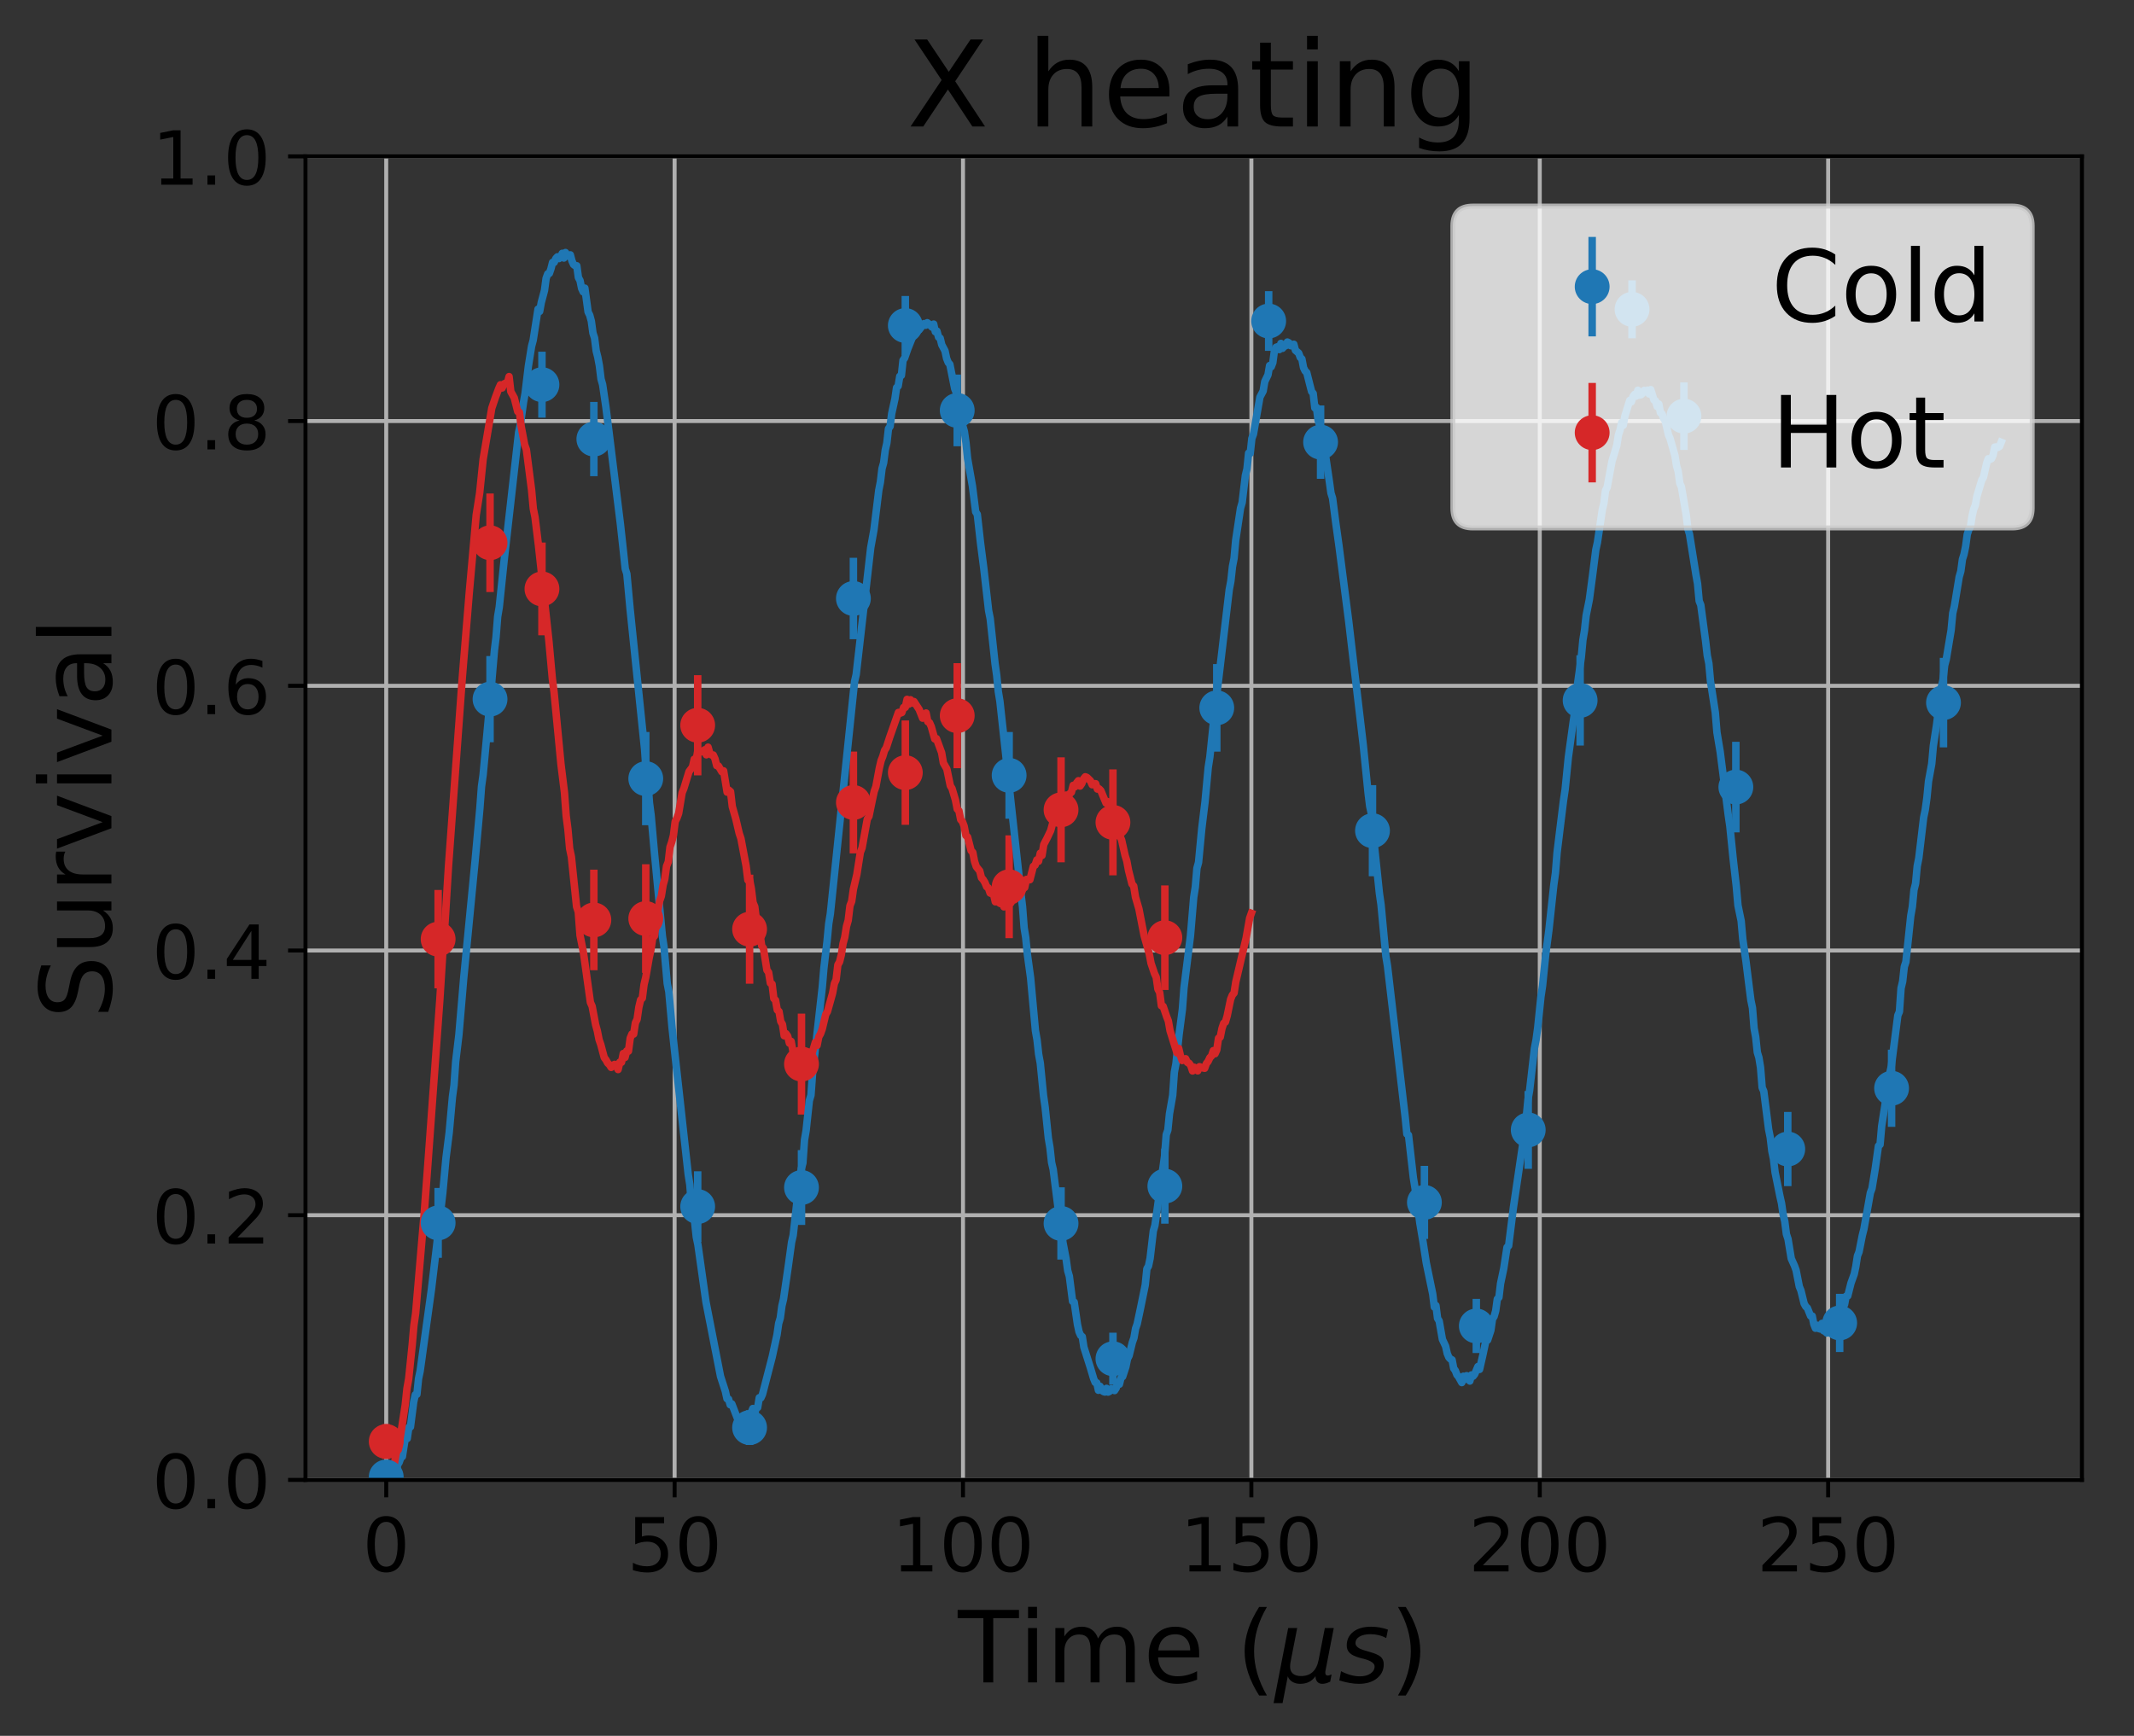 <?xml version="1.0" encoding="utf-8" standalone="no"?>
<!DOCTYPE svg PUBLIC "-//W3C//DTD SVG 1.1//EN"
  "http://www.w3.org/Graphics/SVG/1.1/DTD/svg11.dtd">
<!-- Created with matplotlib (http://matplotlib.org/) -->
<svg height="349pt" version="1.1" viewBox="0 0 429 349" width="429pt" xmlns="http://www.w3.org/2000/svg" xmlns:xlink="http://www.w3.org/1999/xlink">
 <rect x="0" y="0" width="429" height="349" fill="#333333" stroke="none"/>
 <defs>
  <style type="text/css">
*{stroke-linecap:butt;stroke-linejoin:round;}
  </style>
 </defs>
 <g id="figure_1">
  <g id="patch_1">
   <path d="M 0 349.665 
L 429.231 349.665 
L 429.231 0 
L 0 0 
z
" style="fill:none;"/>
  </g>
  <g id="axes_1">
   <g id="patch_2">
    <path d="M 61.411 297.548 
L 418.531 297.548 
L 418.531 31.436 
L 61.411 31.436 
z
" style="fill:none;"/>
   </g>
   <g id="matplotlib.axis_1">
    <g id="xtick_1">
     <g id="line2d_1">
      <path clip-path="url(#pcd39df9889)" d="M 77.644 297.548 
L 77.644 31.436 
" style="fill:none;stroke:#b0b0b0;stroke-linecap:square;stroke-width:0.8;"/>
     </g>
     <g id="line2d_2">
      <defs>
       <path d="M 0 0 
L 0 3.5 
" id="m005f0a59be" style="stroke:#000000;stroke-width:0.8;"/>
      </defs>
      <g>
       <use style="stroke:#000000;stroke-width:0.8;" x="77.644" xlink:href="#m005f0a59be" y="297.548"/>
      </g>
     </g>
     <g id="text_1">
      <!-- 0 -->
      <defs>
       <path d="M 31.781 66.406 
Q 24.172 66.406 20.328 58.906 
Q 16.5 51.422 16.5 36.375 
Q 16.5 21.391 20.328 13.891 
Q 24.172 6.391 31.781 6.391 
Q 39.453 6.391 43.281 13.891 
Q 47.125 21.391 47.125 36.375 
Q 47.125 51.422 43.281 58.906 
Q 39.453 66.406 31.781 66.406 
z
M 31.781 74.219 
Q 44.047 74.219 50.516 64.516 
Q 56.984 54.828 56.984 36.375 
Q 56.984 17.969 50.516 8.266 
Q 44.047 -1.422 31.781 -1.422 
Q 19.531 -1.422 13.062 8.266 
Q 6.594 17.969 6.594 36.375 
Q 6.594 54.828 13.062 64.516 
Q 19.531 74.219 31.781 74.219 
z
" id="DejaVuSans-30"/>
      </defs>
      <g transform="translate(72.872 315.946)scale(0.15 -0.15)">
       <use xlink:href="#DejaVuSans-30"/>
      </g>
     </g>
    </g>
    <g id="xtick_2">
     <g id="line2d_3">
      <path clip-path="url(#pcd39df9889)" d="M 135.618 297.548 
L 135.618 31.436 
" style="fill:none;stroke:#b0b0b0;stroke-linecap:square;stroke-width:0.8;"/>
     </g>
     <g id="line2d_4">
      <g>
       <use style="stroke:#000000;stroke-width:0.8;" x="135.618" xlink:href="#m005f0a59be" y="297.548"/>
      </g>
     </g>
     <g id="text_2">
      <!-- 50 -->
      <defs>
       <path d="M 10.797 72.906 
L 49.516 72.906 
L 49.516 64.594 
L 19.828 64.594 
L 19.828 46.734 
Q 21.969 47.469 24.109 47.828 
Q 26.266 48.188 28.422 48.188 
Q 40.625 48.188 47.75 41.5 
Q 54.891 34.812 54.891 23.391 
Q 54.891 11.625 47.562 5.094 
Q 40.234 -1.422 26.906 -1.422 
Q 22.312 -1.422 17.547 -0.641 
Q 12.797 0.141 7.719 1.703 
L 7.719 11.625 
Q 12.109 9.234 16.797 8.062 
Q 21.484 6.891 26.703 6.891 
Q 35.156 6.891 40.078 11.328 
Q 45.016 15.766 45.016 23.391 
Q 45.016 31 40.078 35.438 
Q 35.156 39.891 26.703 39.891 
Q 22.75 39.891 18.812 39.016 
Q 14.891 38.141 10.797 36.281 
z
" id="DejaVuSans-35"/>
      </defs>
      <g transform="translate(126.074 315.946)scale(0.15 -0.15)">
       <use xlink:href="#DejaVuSans-35"/>
       <use x="63.623" xlink:href="#DejaVuSans-30"/>
      </g>
     </g>
    </g>
    <g id="xtick_3">
     <g id="line2d_5">
      <path clip-path="url(#pcd39df9889)" d="M 193.592 297.548 
L 193.592 31.436 
" style="fill:none;stroke:#b0b0b0;stroke-linecap:square;stroke-width:0.8;"/>
     </g>
     <g id="line2d_6">
      <g>
       <use style="stroke:#000000;stroke-width:0.8;" x="193.592" xlink:href="#m005f0a59be" y="297.548"/>
      </g>
     </g>
     <g id="text_3">
      <!-- 100 -->
      <defs>
       <path d="M 12.406 8.297 
L 28.516 8.297 
L 28.516 63.922 
L 10.984 60.406 
L 10.984 69.391 
L 28.422 72.906 
L 38.281 72.906 
L 38.281 8.297 
L 54.391 8.297 
L 54.391 0 
L 12.406 0 
z
" id="DejaVuSans-31"/>
      </defs>
      <g transform="translate(179.276 315.946)scale(0.15 -0.15)">
       <use xlink:href="#DejaVuSans-31"/>
       <use x="63.623" xlink:href="#DejaVuSans-30"/>
       <use x="127.246" xlink:href="#DejaVuSans-30"/>
      </g>
     </g>
    </g>
    <g id="xtick_4">
     <g id="line2d_7">
      <path clip-path="url(#pcd39df9889)" d="M 251.566 297.548 
L 251.566 31.436 
" style="fill:none;stroke:#b0b0b0;stroke-linecap:square;stroke-width:0.8;"/>
     </g>
     <g id="line2d_8">
      <g>
       <use style="stroke:#000000;stroke-width:0.8;" x="251.566" xlink:href="#m005f0a59be" y="297.548"/>
      </g>
     </g>
     <g id="text_4">
      <!-- 150 -->
      <g transform="translate(237.25 315.946)scale(0.15 -0.15)">
       <use xlink:href="#DejaVuSans-31"/>
       <use x="63.623" xlink:href="#DejaVuSans-35"/>
       <use x="127.246" xlink:href="#DejaVuSans-30"/>
      </g>
     </g>
    </g>
    <g id="xtick_5">
     <g id="line2d_9">
      <path clip-path="url(#pcd39df9889)" d="M 309.54 297.548 
L 309.54 31.436 
" style="fill:none;stroke:#b0b0b0;stroke-linecap:square;stroke-width:0.8;"/>
     </g>
     <g id="line2d_10">
      <g>
       <use style="stroke:#000000;stroke-width:0.8;" x="309.54" xlink:href="#m005f0a59be" y="297.548"/>
      </g>
     </g>
     <g id="text_5">
      <!-- 200 -->
      <defs>
       <path d="M 19.188 8.297 
L 53.609 8.297 
L 53.609 0 
L 7.328 0 
L 7.328 8.297 
Q 12.938 14.109 22.625 23.891 
Q 32.328 33.688 34.812 36.531 
Q 39.547 41.844 41.422 45.531 
Q 43.312 49.219 43.312 52.781 
Q 43.312 58.594 39.234 62.25 
Q 35.156 65.922 28.609 65.922 
Q 23.969 65.922 18.812 64.312 
Q 13.672 62.703 7.812 59.422 
L 7.812 69.391 
Q 13.766 71.781 18.938 73 
Q 24.125 74.219 28.422 74.219 
Q 39.75 74.219 46.484 68.547 
Q 53.219 62.891 53.219 53.422 
Q 53.219 48.922 51.531 44.891 
Q 49.859 40.875 45.406 35.406 
Q 44.188 33.984 37.641 27.219 
Q 31.109 20.453 19.188 8.297 
z
" id="DejaVuSans-32"/>
      </defs>
      <g transform="translate(295.224 315.946)scale(0.15 -0.15)">
       <use xlink:href="#DejaVuSans-32"/>
       <use x="63.623" xlink:href="#DejaVuSans-30"/>
       <use x="127.246" xlink:href="#DejaVuSans-30"/>
      </g>
     </g>
    </g>
    <g id="xtick_6">
     <g id="line2d_11">
      <path clip-path="url(#pcd39df9889)" d="M 367.514 297.548 
L 367.514 31.436 
" style="fill:none;stroke:#b0b0b0;stroke-linecap:square;stroke-width:0.8;"/>
     </g>
     <g id="line2d_12">
      <g>
       <use style="stroke:#000000;stroke-width:0.8;" x="367.514" xlink:href="#m005f0a59be" y="297.548"/>
      </g>
     </g>
     <g id="text_6">
      <!-- 250 -->
      <g transform="translate(353.198 315.946)scale(0.15 -0.15)">
       <use xlink:href="#DejaVuSans-32"/>
       <use x="63.623" xlink:href="#DejaVuSans-35"/>
       <use x="127.246" xlink:href="#DejaVuSans-30"/>
      </g>
     </g>
    </g>
    <g id="text_7">
     <!-- Time ($\mu s$) -->
     <defs>
      <path d="M -0.297 72.906 
L 61.375 72.906 
L 61.375 64.594 
L 35.5 64.594 
L 35.5 0 
L 25.594 0 
L 25.594 64.594 
L -0.297 64.594 
z
" id="DejaVuSans-54"/>
      <path d="M 9.422 54.688 
L 18.406 54.688 
L 18.406 0 
L 9.422 0 
z
M 9.422 75.984 
L 18.406 75.984 
L 18.406 64.594 
L 9.422 64.594 
z
" id="DejaVuSans-69"/>
      <path d="M 52 44.188 
Q 55.375 50.25 60.062 53.125 
Q 64.75 56 71.094 56 
Q 79.641 56 84.281 50.016 
Q 88.922 44.047 88.922 33.016 
L 88.922 0 
L 79.891 0 
L 79.891 32.719 
Q 79.891 40.578 77.094 44.375 
Q 74.312 48.188 68.609 48.188 
Q 61.625 48.188 57.562 43.547 
Q 53.516 38.922 53.516 30.906 
L 53.516 0 
L 44.484 0 
L 44.484 32.719 
Q 44.484 40.625 41.703 44.406 
Q 38.922 48.188 33.109 48.188 
Q 26.219 48.188 22.156 43.531 
Q 18.109 38.875 18.109 30.906 
L 18.109 0 
L 9.078 0 
L 9.078 54.688 
L 18.109 54.688 
L 18.109 46.188 
Q 21.188 51.219 25.484 53.609 
Q 29.781 56 35.688 56 
Q 41.656 56 45.828 52.969 
Q 50 49.953 52 44.188 
z
" id="DejaVuSans-6d"/>
      <path d="M 56.203 29.594 
L 56.203 25.203 
L 14.891 25.203 
Q 15.484 15.922 20.484 11.062 
Q 25.484 6.203 34.422 6.203 
Q 39.594 6.203 44.453 7.469 
Q 49.312 8.734 54.109 11.281 
L 54.109 2.781 
Q 49.266 0.734 44.188 -0.344 
Q 39.109 -1.422 33.891 -1.422 
Q 20.797 -1.422 13.156 6.188 
Q 5.516 13.812 5.516 26.812 
Q 5.516 40.234 12.766 48.109 
Q 20.016 56 32.328 56 
Q 43.359 56 49.781 48.891 
Q 56.203 41.797 56.203 29.594 
z
M 47.219 32.234 
Q 47.125 39.594 43.094 43.984 
Q 39.062 48.391 32.422 48.391 
Q 24.906 48.391 20.391 44.141 
Q 15.875 39.891 15.188 32.172 
z
" id="DejaVuSans-65"/>
      <path id="DejaVuSans-20"/>
      <path d="M 31 75.875 
Q 24.469 64.656 21.281 53.656 
Q 18.109 42.672 18.109 31.391 
Q 18.109 20.125 21.312 9.062 
Q 24.516 -2 31 -13.188 
L 23.188 -13.188 
Q 15.875 -1.703 12.234 9.375 
Q 8.594 20.453 8.594 31.391 
Q 8.594 42.281 12.203 53.312 
Q 15.828 64.359 23.188 75.875 
z
" id="DejaVuSans-28"/>
      <path d="M -1.312 -20.797 
L 13.375 54.688 
L 22.406 54.688 
L 15.766 20.656 
Q 15.578 19.625 15.422 18.359 
Q 15.281 17.094 15.281 15.828 
Q 15.281 11.281 18.141 8.828 
Q 21 6.391 26.312 6.391 
Q 33.547 6.391 37.984 10.484 
Q 42.438 14.594 44 22.797 
L 50.203 54.688 
L 59.188 54.688 
L 51.031 12.641 
Q 50.828 11.719 50.75 11.031 
Q 50.688 10.359 50.688 9.812 
Q 50.688 8.297 51.297 7.594 
Q 51.906 6.891 53.219 6.891 
Q 53.719 6.891 54.562 7.125 
Q 55.422 7.375 56.984 8.016 
L 55.609 0.781 
Q 53.469 -0.297 51.516 -0.859 
Q 49.562 -1.422 47.703 -1.422 
Q 44.484 -1.422 42.656 0.625 
Q 40.828 2.688 40.828 6.297 
Q 38.094 2.391 34.297 0.484 
Q 30.516 -1.422 25.391 -1.422 
Q 20.844 -1.422 17.453 0.672 
Q 14.062 2.781 12.984 6.203 
L 7.719 -20.797 
z
" id="DejaVuSans-Oblique-3bc"/>
      <path d="M 50 53.078 
L 48.297 44.578 
Q 44.734 46.531 40.766 47.5 
Q 36.812 48.484 32.625 48.484 
Q 25.531 48.484 21.453 46.062 
Q 17.391 43.656 17.391 39.5 
Q 17.391 34.672 26.859 32.078 
Q 27.594 31.891 27.938 31.781 
L 30.812 30.906 
Q 39.797 28.422 42.797 25.688 
Q 45.797 22.953 45.797 18.219 
Q 45.797 9.516 38.891 4.047 
Q 31.984 -1.422 20.797 -1.422 
Q 16.453 -1.422 11.672 -0.578 
Q 6.891 0.25 1.125 2 
L 2.875 11.281 
Q 7.812 8.734 12.594 7.422 
Q 17.391 6.109 21.781 6.109 
Q 28.375 6.109 32.5 8.938 
Q 36.625 11.766 36.625 16.109 
Q 36.625 20.797 25.781 23.688 
L 24.859 23.922 
L 21.781 24.703 
Q 14.938 26.516 11.766 29.469 
Q 8.594 32.422 8.594 37.016 
Q 8.594 45.75 15.156 50.875 
Q 21.734 56 33.016 56 
Q 37.453 56 41.672 55.266 
Q 45.906 54.547 50 53.078 
z
" id="DejaVuSans-Oblique-73"/>
      <path d="M 8.016 75.875 
L 15.828 75.875 
Q 23.141 64.359 26.781 53.312 
Q 30.422 42.281 30.422 31.391 
Q 30.422 20.453 26.781 9.375 
Q 23.141 -1.703 15.828 -13.188 
L 8.016 -13.188 
Q 14.5 -2 17.703 9.062 
Q 20.906 20.125 20.906 31.391 
Q 20.906 42.672 17.703 53.656 
Q 14.5 64.656 8.016 75.875 
z
" id="DejaVuSans-29"/>
     </defs>
     <g transform="translate(192.571 338.265)scale(0.2 -0.2)">
      <use transform="translate(0 0.016)" xlink:href="#DejaVuSans-54"/>
      <use transform="translate(61.084 0.016)" xlink:href="#DejaVuSans-69"/>
      <use transform="translate(88.867 0.016)" xlink:href="#DejaVuSans-6d"/>
      <use transform="translate(186.279 0.016)" xlink:href="#DejaVuSans-65"/>
      <use transform="translate(247.803 0.016)" xlink:href="#DejaVuSans-20"/>
      <use transform="translate(279.59 0.016)" xlink:href="#DejaVuSans-28"/>
      <use transform="translate(318.604 0.016)" xlink:href="#DejaVuSans-Oblique-3bc"/>
      <use transform="translate(382.227 0.016)" xlink:href="#DejaVuSans-Oblique-73"/>
      <use transform="translate(434.326 0.016)" xlink:href="#DejaVuSans-29"/>
     </g>
    </g>
   </g>
   <g id="matplotlib.axis_2">
    <g id="ytick_1">
     <g id="line2d_13">
      <path clip-path="url(#pcd39df9889)" d="M 61.411 297.548 
L 418.531 297.548 
" style="fill:none;stroke:#b0b0b0;stroke-linecap:square;stroke-width:0.8;"/>
     </g>
     <g id="line2d_14">
      <defs>
       <path d="M 0 0 
L -3.5 0 
" id="mc3ce260a5b" style="stroke:#000000;stroke-width:0.8;"/>
      </defs>
      <g>
       <use style="stroke:#000000;stroke-width:0.8;" x="61.411" xlink:href="#mc3ce260a5b" y="297.548"/>
      </g>
     </g>
     <g id="text_8">
      <!-- 0.0 -->
      <defs>
       <path d="M 10.688 12.406 
L 21 12.406 
L 21 0 
L 10.688 0 
z
" id="DejaVuSans-2e"/>
      </defs>
      <g transform="translate(30.556 303.247)scale(0.15 -0.15)">
       <use xlink:href="#DejaVuSans-30"/>
       <use x="63.623" xlink:href="#DejaVuSans-2e"/>
       <use x="95.41" xlink:href="#DejaVuSans-30"/>
      </g>
     </g>
    </g>
    <g id="ytick_2">
     <g id="line2d_15">
      <path clip-path="url(#pcd39df9889)" d="M 61.411 244.326 
L 418.531 244.326 
" style="fill:none;stroke:#b0b0b0;stroke-linecap:square;stroke-width:0.8;"/>
     </g>
     <g id="line2d_16">
      <g>
       <use style="stroke:#000000;stroke-width:0.8;" x="61.411" xlink:href="#mc3ce260a5b" y="244.326"/>
      </g>
     </g>
     <g id="text_9">
      <!-- 0.2 -->
      <g transform="translate(30.556 250.025)scale(0.15 -0.15)">
       <use xlink:href="#DejaVuSans-30"/>
       <use x="63.623" xlink:href="#DejaVuSans-2e"/>
       <use x="95.41" xlink:href="#DejaVuSans-32"/>
      </g>
     </g>
    </g>
    <g id="ytick_3">
     <g id="line2d_17">
      <path clip-path="url(#pcd39df9889)" d="M 61.411 191.103 
L 418.531 191.103 
" style="fill:none;stroke:#b0b0b0;stroke-linecap:square;stroke-width:0.8;"/>
     </g>
     <g id="line2d_18">
      <g>
       <use style="stroke:#000000;stroke-width:0.8;" x="61.411" xlink:href="#mc3ce260a5b" y="191.103"/>
      </g>
     </g>
     <g id="text_10">
      <!-- 0.4 -->
      <defs>
       <path d="M 37.797 64.312 
L 12.891 25.391 
L 37.797 25.391 
z
M 35.203 72.906 
L 47.609 72.906 
L 47.609 25.391 
L 58.016 25.391 
L 58.016 17.188 
L 47.609 17.188 
L 47.609 0 
L 37.797 0 
L 37.797 17.188 
L 4.891 17.188 
L 4.891 26.703 
z
" id="DejaVuSans-34"/>
      </defs>
      <g transform="translate(30.556 196.802)scale(0.15 -0.15)">
       <use xlink:href="#DejaVuSans-30"/>
       <use x="63.623" xlink:href="#DejaVuSans-2e"/>
       <use x="95.41" xlink:href="#DejaVuSans-34"/>
      </g>
     </g>
    </g>
    <g id="ytick_4">
     <g id="line2d_19">
      <path clip-path="url(#pcd39df9889)" d="M 61.411 137.881 
L 418.531 137.881 
" style="fill:none;stroke:#b0b0b0;stroke-linecap:square;stroke-width:0.8;"/>
     </g>
     <g id="line2d_20">
      <g>
       <use style="stroke:#000000;stroke-width:0.8;" x="61.411" xlink:href="#mc3ce260a5b" y="137.881"/>
      </g>
     </g>
     <g id="text_11">
      <!-- 0.6 -->
      <defs>
       <path d="M 33.016 40.375 
Q 26.375 40.375 22.484 35.828 
Q 18.609 31.297 18.609 23.391 
Q 18.609 15.531 22.484 10.953 
Q 26.375 6.391 33.016 6.391 
Q 39.656 6.391 43.531 10.953 
Q 47.406 15.531 47.406 23.391 
Q 47.406 31.297 43.531 35.828 
Q 39.656 40.375 33.016 40.375 
z
M 52.594 71.297 
L 52.594 62.312 
Q 48.875 64.062 45.094 64.984 
Q 41.312 65.922 37.594 65.922 
Q 27.828 65.922 22.672 59.328 
Q 17.531 52.734 16.797 39.406 
Q 19.672 43.656 24.016 45.922 
Q 28.375 48.188 33.594 48.188 
Q 44.578 48.188 50.953 41.516 
Q 57.328 34.859 57.328 23.391 
Q 57.328 12.156 50.688 5.359 
Q 44.047 -1.422 33.016 -1.422 
Q 20.359 -1.422 13.672 8.266 
Q 6.984 17.969 6.984 36.375 
Q 6.984 53.656 15.188 63.938 
Q 23.391 74.219 37.203 74.219 
Q 40.922 74.219 44.703 73.484 
Q 48.484 72.75 52.594 71.297 
z
" id="DejaVuSans-36"/>
      </defs>
      <g transform="translate(30.556 143.58)scale(0.15 -0.15)">
       <use xlink:href="#DejaVuSans-30"/>
       <use x="63.623" xlink:href="#DejaVuSans-2e"/>
       <use x="95.41" xlink:href="#DejaVuSans-36"/>
      </g>
     </g>
    </g>
    <g id="ytick_5">
     <g id="line2d_21">
      <path clip-path="url(#pcd39df9889)" d="M 61.411 84.659 
L 418.531 84.659 
" style="fill:none;stroke:#b0b0b0;stroke-linecap:square;stroke-width:0.8;"/>
     </g>
     <g id="line2d_22">
      <g>
       <use style="stroke:#000000;stroke-width:0.8;" x="61.411" xlink:href="#mc3ce260a5b" y="84.659"/>
      </g>
     </g>
     <g id="text_12">
      <!-- 0.8 -->
      <defs>
       <path d="M 31.781 34.625 
Q 24.75 34.625 20.719 30.859 
Q 16.703 27.094 16.703 20.516 
Q 16.703 13.922 20.719 10.156 
Q 24.75 6.391 31.781 6.391 
Q 38.812 6.391 42.859 10.172 
Q 46.922 13.969 46.922 20.516 
Q 46.922 27.094 42.891 30.859 
Q 38.875 34.625 31.781 34.625 
z
M 21.922 38.812 
Q 15.578 40.375 12.031 44.719 
Q 8.5 49.078 8.5 55.328 
Q 8.5 64.062 14.719 69.141 
Q 20.953 74.219 31.781 74.219 
Q 42.672 74.219 48.875 69.141 
Q 55.078 64.062 55.078 55.328 
Q 55.078 49.078 51.531 44.719 
Q 48 40.375 41.703 38.812 
Q 48.828 37.156 52.797 32.312 
Q 56.781 27.484 56.781 20.516 
Q 56.781 9.906 50.312 4.234 
Q 43.844 -1.422 31.781 -1.422 
Q 19.734 -1.422 13.25 4.234 
Q 6.781 9.906 6.781 20.516 
Q 6.781 27.484 10.781 32.312 
Q 14.797 37.156 21.922 38.812 
z
M 18.312 54.391 
Q 18.312 48.734 21.844 45.562 
Q 25.391 42.391 31.781 42.391 
Q 38.141 42.391 41.719 45.562 
Q 45.312 48.734 45.312 54.391 
Q 45.312 60.062 41.719 63.234 
Q 38.141 66.406 31.781 66.406 
Q 25.391 66.406 21.844 63.234 
Q 18.312 60.062 18.312 54.391 
z
" id="DejaVuSans-38"/>
      </defs>
      <g transform="translate(30.556 90.357)scale(0.15 -0.15)">
       <use xlink:href="#DejaVuSans-30"/>
       <use x="63.623" xlink:href="#DejaVuSans-2e"/>
       <use x="95.41" xlink:href="#DejaVuSans-38"/>
      </g>
     </g>
    </g>
    <g id="ytick_6">
     <g id="line2d_23">
      <path clip-path="url(#pcd39df9889)" d="M 61.411 31.436 
L 418.531 31.436 
" style="fill:none;stroke:#b0b0b0;stroke-linecap:square;stroke-width:0.8;"/>
     </g>
     <g id="line2d_24">
      <g>
       <use style="stroke:#000000;stroke-width:0.8;" x="61.411" xlink:href="#mc3ce260a5b" y="31.436"/>
      </g>
     </g>
     <g id="text_13">
      <!-- 1.0 -->
      <g transform="translate(30.556 37.135)scale(0.15 -0.15)">
       <use xlink:href="#DejaVuSans-31"/>
       <use x="63.623" xlink:href="#DejaVuSans-2e"/>
       <use x="95.41" xlink:href="#DejaVuSans-30"/>
      </g>
     </g>
    </g>
    <g id="text_14">
     <!-- Survival -->
     <defs>
      <path d="M 53.516 70.516 
L 53.516 60.891 
Q 47.906 63.578 42.922 64.891 
Q 37.938 66.219 33.297 66.219 
Q 25.25 66.219 20.875 63.094 
Q 16.5 59.969 16.5 54.203 
Q 16.5 49.359 19.406 46.891 
Q 22.312 44.438 30.422 42.922 
L 36.375 41.703 
Q 47.406 39.594 52.656 34.297 
Q 57.906 29 57.906 20.125 
Q 57.906 9.516 50.797 4.047 
Q 43.703 -1.422 29.984 -1.422 
Q 24.812 -1.422 18.969 -0.25 
Q 13.141 0.922 6.891 3.219 
L 6.891 13.375 
Q 12.891 10.016 18.656 8.297 
Q 24.422 6.594 29.984 6.594 
Q 38.422 6.594 43.016 9.906 
Q 47.609 13.234 47.609 19.391 
Q 47.609 24.75 44.312 27.781 
Q 41.016 30.812 33.5 32.328 
L 27.484 33.5 
Q 16.453 35.688 11.516 40.375 
Q 6.594 45.062 6.594 53.422 
Q 6.594 63.094 13.406 68.656 
Q 20.219 74.219 32.172 74.219 
Q 37.312 74.219 42.625 73.281 
Q 47.953 72.359 53.516 70.516 
z
" id="DejaVuSans-53"/>
      <path d="M 8.5 21.578 
L 8.5 54.688 
L 17.484 54.688 
L 17.484 21.922 
Q 17.484 14.156 20.5 10.266 
Q 23.531 6.391 29.594 6.391 
Q 36.859 6.391 41.078 11.031 
Q 45.312 15.672 45.312 23.688 
L 45.312 54.688 
L 54.297 54.688 
L 54.297 0 
L 45.312 0 
L 45.312 8.406 
Q 42.047 3.422 37.719 1 
Q 33.406 -1.422 27.688 -1.422 
Q 18.266 -1.422 13.375 4.438 
Q 8.5 10.297 8.5 21.578 
z
M 31.109 56 
z
" id="DejaVuSans-75"/>
      <path d="M 41.109 46.297 
Q 39.594 47.172 37.812 47.578 
Q 36.031 48 33.891 48 
Q 26.266 48 22.188 43.047 
Q 18.109 38.094 18.109 28.812 
L 18.109 0 
L 9.078 0 
L 9.078 54.688 
L 18.109 54.688 
L 18.109 46.188 
Q 20.953 51.172 25.484 53.578 
Q 30.031 56 36.531 56 
Q 37.453 56 38.578 55.875 
Q 39.703 55.766 41.062 55.516 
z
" id="DejaVuSans-72"/>
      <path d="M 2.984 54.688 
L 12.5 54.688 
L 29.594 8.797 
L 46.688 54.688 
L 56.203 54.688 
L 35.688 0 
L 23.484 0 
z
" id="DejaVuSans-76"/>
      <path d="M 34.281 27.484 
Q 23.391 27.484 19.188 25 
Q 14.984 22.516 14.984 16.5 
Q 14.984 11.719 18.141 8.906 
Q 21.297 6.109 26.703 6.109 
Q 34.188 6.109 38.703 11.406 
Q 43.219 16.703 43.219 25.484 
L 43.219 27.484 
z
M 52.203 31.203 
L 52.203 0 
L 43.219 0 
L 43.219 8.297 
Q 40.141 3.328 35.547 0.953 
Q 30.953 -1.422 24.312 -1.422 
Q 15.922 -1.422 10.953 3.297 
Q 6 8.016 6 15.922 
Q 6 25.141 12.172 29.828 
Q 18.359 34.516 30.609 34.516 
L 43.219 34.516 
L 43.219 35.406 
Q 43.219 41.609 39.141 45 
Q 35.062 48.391 27.688 48.391 
Q 23 48.391 18.547 47.266 
Q 14.109 46.141 10.016 43.891 
L 10.016 52.203 
Q 14.938 54.109 19.578 55.047 
Q 24.219 56 28.609 56 
Q 40.484 56 46.344 49.844 
Q 52.203 43.703 52.203 31.203 
z
" id="DejaVuSans-61"/>
      <path d="M 9.422 75.984 
L 18.406 75.984 
L 18.406 0 
L 9.422 0 
z
" id="DejaVuSans-6c"/>
     </defs>
     <g transform="translate(22.397 204.811)rotate(-90)scale(0.2 -0.2)">
      <use xlink:href="#DejaVuSans-53"/>
      <use x="63.477" xlink:href="#DejaVuSans-75"/>
      <use x="126.855" xlink:href="#DejaVuSans-72"/>
      <use x="167.969" xlink:href="#DejaVuSans-76"/>
      <use x="227.148" xlink:href="#DejaVuSans-69"/>
      <use x="254.932" xlink:href="#DejaVuSans-76"/>
      <use x="314.111" xlink:href="#DejaVuSans-61"/>
      <use x="375.391" xlink:href="#DejaVuSans-6c"/>
     </g>
    </g>
   </g>
   <g id="LineCollection_1">
    <path clip-path="url(#pcd39df9889)" d="M 77.644 297.548 
L 77.644 296.366 
" style="fill:none;stroke:#1f77b4;stroke-width:1.5;"/>
    <path clip-path="url(#pcd39df9889)" d="M 88.079 252.894 
L 88.079 238.846 
" style="fill:none;stroke:#1f77b4;stroke-width:1.5;"/>
    <path clip-path="url(#pcd39df9889)" d="M 98.514 149.233 
L 98.514 131.898 
" style="fill:none;stroke:#1f77b4;stroke-width:1.5;"/>
    <path clip-path="url(#pcd39df9889)" d="M 108.95 83.97 
L 108.95 70.705 
" style="fill:none;stroke:#1f77b4;stroke-width:1.5;"/>
    <path clip-path="url(#pcd39df9889)" d="M 119.385 95.746 
L 119.385 80.817 
" style="fill:none;stroke:#1f77b4;stroke-width:1.5;"/>
    <path clip-path="url(#pcd39df9889)" d="M 129.82 165.917 
L 129.82 147.18 
" style="fill:none;stroke:#1f77b4;stroke-width:1.5;"/>
    <path clip-path="url(#pcd39df9889)" d="M 140.256 249.685 
L 140.256 235.495 
" style="fill:none;stroke:#1f77b4;stroke-width:1.5;"/>
    <path clip-path="url(#pcd39df9889)" d="M 150.691 290.518 
L 150.691 283.537 
" style="fill:none;stroke:#1f77b4;stroke-width:1.5;"/>
    <path clip-path="url(#pcd39df9889)" d="M 161.126 246.278 
L 161.126 231.235 
" style="fill:none;stroke:#1f77b4;stroke-width:1.5;"/>
    <path clip-path="url(#pcd39df9889)" d="M 171.562 128.514 
L 171.562 112.144 
" style="fill:none;stroke:#1f77b4;stroke-width:1.5;"/>
    <path clip-path="url(#pcd39df9889)" d="M 181.997 71.379 
L 181.997 59.513 
" style="fill:none;stroke:#1f77b4;stroke-width:1.5;"/>
    <path clip-path="url(#pcd39df9889)" d="M 192.432 89.719 
L 192.432 75.31 
" style="fill:none;stroke:#1f77b4;stroke-width:1.5;"/>
    <path clip-path="url(#pcd39df9889)" d="M 202.868 164.607 
L 202.868 147.172 
" style="fill:none;stroke:#1f77b4;stroke-width:1.5;"/>
    <path clip-path="url(#pcd39df9889)" d="M 213.303 253.246 
L 213.303 238.716 
" style="fill:none;stroke:#1f77b4;stroke-width:1.5;"/>
    <path clip-path="url(#pcd39df9889)" d="M 223.738 278.419 
L 223.738 267.952 
" style="fill:none;stroke:#1f77b4;stroke-width:1.5;"/>
    <path clip-path="url(#pcd39df9889)" d="M 234.174 246.033 
L 234.174 230.93 
" style="fill:none;stroke:#1f77b4;stroke-width:1.5;"/>
    <path clip-path="url(#pcd39df9889)" d="M 244.609 151.121 
L 244.609 133.512 
" style="fill:none;stroke:#1f77b4;stroke-width:1.5;"/>
    <path clip-path="url(#pcd39df9889)" d="M 255.044 70.544 
L 255.044 58.544 
" style="fill:none;stroke:#1f77b4;stroke-width:1.5;"/>
    <path clip-path="url(#pcd39df9889)" d="M 265.48 96.266 
L 265.48 81.518 
" style="fill:none;stroke:#1f77b4;stroke-width:1.5;"/>
    <path clip-path="url(#pcd39df9889)" d="M 275.915 176.173 
L 275.915 157.856 
" style="fill:none;stroke:#1f77b4;stroke-width:1.5;"/>
    <path clip-path="url(#pcd39df9889)" d="M 286.35 249.096 
L 286.35 234.405 
" style="fill:none;stroke:#1f77b4;stroke-width:1.5;"/>
    <path clip-path="url(#pcd39df9889)" d="M 296.785 272.027 
L 296.785 261.158 
" style="fill:none;stroke:#1f77b4;stroke-width:1.5;"/>
    <path clip-path="url(#pcd39df9889)" d="M 307.221 234.996 
L 307.221 219.357 
" style="fill:none;stroke:#1f77b4;stroke-width:1.5;"/>
    <path clip-path="url(#pcd39df9889)" d="M 317.656 149.902 
L 317.656 131.746 
" style="fill:none;stroke:#1f77b4;stroke-width:1.5;"/>
    <path clip-path="url(#pcd39df9889)" d="M 328.091 68.013 
L 328.091 56.367 
" style="fill:none;stroke:#1f77b4;stroke-width:1.5;"/>
    <path clip-path="url(#pcd39df9889)" d="M 338.527 90.455 
L 338.527 76.883 
" style="fill:none;stroke:#1f77b4;stroke-width:1.5;"/>
    <path clip-path="url(#pcd39df9889)" d="M 348.962 167.352 
L 348.962 149.139 
" style="fill:none;stroke:#1f77b4;stroke-width:1.5;"/>
    <path clip-path="url(#pcd39df9889)" d="M 359.397 238.484 
L 359.397 223.556 
" style="fill:none;stroke:#1f77b4;stroke-width:1.5;"/>
    <path clip-path="url(#pcd39df9889)" d="M 369.833 271.835 
L 369.833 260.137 
" style="fill:none;stroke:#1f77b4;stroke-width:1.5;"/>
    <path clip-path="url(#pcd39df9889)" d="M 380.268 226.558 
L 380.268 211.044 
" style="fill:none;stroke:#1f77b4;stroke-width:1.5;"/>
    <path clip-path="url(#pcd39df9889)" d="M 390.703 150.268 
L 390.703 132.273 
" style="fill:none;stroke:#1f77b4;stroke-width:1.5;"/>
   </g>
   <g id="LineCollection_2">
    <path clip-path="url(#pcd39df9889)" d="M 77.644 293.318 
L 77.644 286.327 
" style="fill:none;stroke:#d62728;stroke-width:1.5;"/>
    <path clip-path="url(#pcd39df9889)" d="M 88.079 198.71 
L 88.079 178.935 
" style="fill:none;stroke:#d62728;stroke-width:1.5;"/>
    <path clip-path="url(#pcd39df9889)" d="M 98.514 119.032 
L 98.514 99.222 
" style="fill:none;stroke:#d62728;stroke-width:1.5;"/>
    <path clip-path="url(#pcd39df9889)" d="M 108.95 127.732 
L 108.95 109.08 
" style="fill:none;stroke:#d62728;stroke-width:1.5;"/>
    <path clip-path="url(#pcd39df9889)" d="M 119.385 195.075 
L 119.385 174.85 
" style="fill:none;stroke:#d62728;stroke-width:1.5;"/>
    <path clip-path="url(#pcd39df9889)" d="M 129.82 195.601 
L 129.82 173.759 
" style="fill:none;stroke:#d62728;stroke-width:1.5;"/>
    <path clip-path="url(#pcd39df9889)" d="M 140.256 155.891 
L 140.256 135.744 
" style="fill:none;stroke:#d62728;stroke-width:1.5;"/>
    <path clip-path="url(#pcd39df9889)" d="M 150.691 197.791 
L 150.691 175.856 
" style="fill:none;stroke:#d62728;stroke-width:1.5;"/>
    <path clip-path="url(#pcd39df9889)" d="M 161.126 224.087 
L 161.126 203.79 
" style="fill:none;stroke:#d62728;stroke-width:1.5;"/>
    <path clip-path="url(#pcd39df9889)" d="M 171.562 171.575 
L 171.562 151.111 
" style="fill:none;stroke:#d62728;stroke-width:1.5;"/>
    <path clip-path="url(#pcd39df9889)" d="M 181.997 165.839 
L 181.997 144.851 
" style="fill:none;stroke:#d62728;stroke-width:1.5;"/>
    <path clip-path="url(#pcd39df9889)" d="M 192.432 154.448 
L 192.432 133.332 
" style="fill:none;stroke:#d62728;stroke-width:1.5;"/>
    <path clip-path="url(#pcd39df9889)" d="M 202.868 188.618 
L 202.868 167.951 
" style="fill:none;stroke:#d62728;stroke-width:1.5;"/>
    <path clip-path="url(#pcd39df9889)" d="M 213.303 173.37 
L 213.303 152.267 
" style="fill:none;stroke:#d62728;stroke-width:1.5;"/>
    <path clip-path="url(#pcd39df9889)" d="M 223.738 175.998 
L 223.738 154.692 
" style="fill:none;stroke:#d62728;stroke-width:1.5;"/>
    <path clip-path="url(#pcd39df9889)" d="M 234.174 199.039 
L 234.174 178.018 
" style="fill:none;stroke:#d62728;stroke-width:1.5;"/>
   </g>
   <g id="line2d_25">
    <path clip-path="url(#pcd39df9889)" d="M 77.644 297.056 
L 79.592 297.056 
L 79.916 294.549 
L 80.241 294.027 
L 80.566 293.105 
L 80.89 292.859 
L 81.54 288.734 
L 81.864 289.232 
L 82.189 286.97 
L 82.513 286.896 
L 83.163 281.862 
L 83.487 280.419 
L 83.812 280.339 
L 84.137 277.197 
L 84.461 275.666 
L 86.734 259.236 
L 87.708 251.092 
L 89.007 239.865 
L 89.656 232.835 
L 90.305 227.685 
L 90.955 220.539 
L 91.279 218.157 
L 91.604 213.453 
L 92.253 208.049 
L 93.227 196.589 
L 95.5 173.164 
L 96.474 162.469 
L 96.798 158.107 
L 97.123 155.775 
L 97.772 148.849 
L 98.746 138.358 
L 99.396 130.738 
L 99.72 128.115 
L 100.045 123.979 
L 100.369 122.04 
L 101.343 112.707 
L 104.265 86.917 
L 104.59 85.508 
L 105.239 80.864 
L 105.564 79.076 
L 106.213 73.663 
L 106.863 69.616 
L 107.187 68.4 
L 108.161 62.148 
L 108.486 62.615 
L 108.811 60.834 
L 109.46 58.398 
L 109.784 55.968 
L 110.109 55.059 
L 110.434 54.967 
L 110.758 54.038 
L 111.083 52.756 
L 111.408 52.753 
L 111.732 51.989 
L 112.057 51.635 
L 112.382 51.989 
L 112.706 51.635 
L 113.031 50.933 
L 113.356 51.883 
L 113.68 50.773 
L 114.005 51.357 
L 114.33 51.521 
L 114.654 51.239 
L 114.979 52.454 
L 115.304 53.181 
L 115.628 53.434 
L 115.953 53.434 
L 116.278 55.808 
L 116.602 56.396 
L 116.927 57.992 
L 117.252 58.69 
L 117.576 57.931 
L 118.225 62.721 
L 118.55 63.364 
L 118.875 64.554 
L 119.199 66.96 
L 119.524 67.942 
L 119.849 70.532 
L 120.173 71.808 
L 120.498 73.554 
L 120.823 76.198 
L 121.147 77.325 
L 121.797 81.773 
L 124.719 105.348 
L 125.368 111.271 
L 125.693 114.361 
L 126.017 115.379 
L 126.667 122.411 
L 129.588 150.706 
L 129.913 155.402 
L 130.238 157.075 
L 130.562 161.416 
L 130.887 163.888 
L 131.536 171.157 
L 133.16 188.225 
L 133.484 190.346 
L 134.134 197.749 
L 134.458 199.384 
L 135.108 206.651 
L 135.757 212.625 
L 138.354 236.139 
L 138.679 238.194 
L 139.003 242.281 
L 139.328 242.739 
L 139.977 248.712 
L 140.302 250.264 
L 141.925 261.779 
L 144.847 276.726 
L 145.821 279.735 
L 146.146 281.222 
L 146.47 281.322 
L 146.795 282.44 
L 147.12 282.269 
L 148.418 285.622 
L 148.743 286.158 
L 149.717 285.94 
L 150.042 285.894 
L 150.366 285.087 
L 150.691 285.622 
L 151.016 284.01 
L 151.34 283.193 
L 151.665 284.578 
L 151.99 283.118 
L 152.314 282.988 
L 152.639 281.017 
L 152.964 281.049 
L 153.288 280.323 
L 155.236 272.81 
L 156.21 268.333 
L 156.535 266.082 
L 156.859 264.993 
L 157.184 262.568 
L 157.509 261.195 
L 158.483 254.478 
L 159.132 249.763 
L 159.457 248.343 
L 160.431 239.591 
L 161.08 234.991 
L 161.405 233.838 
L 161.729 229.188 
L 162.054 227.308 
L 162.703 221.283 
L 163.028 220.198 
L 163.352 215.818 
L 165.3 198.511 
L 165.625 194.678 
L 166.274 189.151 
L 166.599 185.716 
L 166.924 183.722 
L 171.793 137.03 
L 172.118 135.625 
L 175.04 110.13 
L 175.689 106.532 
L 176.663 98.564 
L 176.988 96.916 
L 177.313 94.216 
L 177.637 93.048 
L 177.962 90.504 
L 178.287 89.065 
L 178.611 86.191 
L 178.936 85.73 
L 179.261 83.14 
L 179.91 80.187 
L 180.235 77.942 
L 180.559 77.618 
L 180.884 75.65 
L 181.208 75.481 
L 181.533 72.448 
L 181.858 71.987 
L 182.507 70.111 
L 183.806 66.885 
L 184.13 66.561 
L 184.455 65.815 
L 184.78 66.319 
L 185.754 65.066 
L 186.078 65.392 
L 186.403 64.882 
L 186.728 65.12 
L 187.377 65.775 
L 187.702 65.161 
L 188.026 66.701 
L 188.351 66.561 
L 188.676 67.789 
L 189 67.99 
L 189.325 69.32 
L 189.974 70.543 
L 190.299 72.064 
L 190.623 72.885 
L 190.948 73.253 
L 191.922 78.145 
L 192.247 78.956 
L 193.221 84.451 
L 193.87 86.758 
L 194.195 89.051 
L 194.519 92.211 
L 195.493 97.753 
L 196.143 102.911 
L 196.467 103.414 
L 197.117 109.171 
L 197.766 114.219 
L 198.74 122.762 
L 199.064 124.395 
L 200.038 133.451 
L 200.363 135.735 
L 200.688 139.032 
L 201.012 141.003 
L 205.233 179.596 
L 205.558 182.292 
L 205.882 186.54 
L 206.207 188.521 
L 206.532 191.862 
L 207.181 196.589 
L 208.155 207.231 
L 208.479 209.064 
L 208.804 211.985 
L 209.129 213.735 
L 209.778 220.297 
L 210.103 222.563 
L 210.752 228.843 
L 211.077 230.754 
L 211.401 233.715 
L 211.726 235.127 
L 212.7 242.834 
L 213.349 246.47 
L 213.674 249.743 
L 214.323 253.142 
L 214.648 255.482 
L 214.973 256.604 
L 215.622 261.646 
L 215.947 261.795 
L 216.596 266.261 
L 216.92 267.764 
L 217.245 268.491 
L 217.57 268.747 
L 217.894 270.86 
L 219.193 274.954 
L 219.842 277.143 
L 220.167 277.945 
L 220.492 278.032 
L 220.816 279.523 
L 221.141 278.721 
L 221.466 279.478 
L 221.79 279.766 
L 222.115 279.874 
L 222.44 279.138 
L 222.764 279.89 
L 223.089 279.72 
L 223.414 279.213 
L 224.063 279.584 
L 224.388 279.089 
L 224.712 277.875 
L 225.037 278.307 
L 225.361 277.007 
L 225.686 276.778 
L 226.335 274.793 
L 226.66 273.2 
L 226.985 272.564 
L 227.634 269.904 
L 227.959 268.987 
L 228.283 267.121 
L 228.608 266.193 
L 229.257 263.128 
L 230.231 258.353 
L 230.556 255.104 
L 230.881 254.546 
L 231.205 253.003 
L 231.855 247.48 
L 232.179 246.364 
L 234.127 232.344 
L 234.452 228.117 
L 234.776 227.207 
L 235.101 223.933 
L 235.75 220.221 
L 236.075 215.606 
L 236.4 213.895 
L 237.049 207.868 
L 237.698 202.909 
L 238.023 198.575 
L 239.322 188.118 
L 239.971 180.423 
L 240.296 178.353 
L 240.62 174.557 
L 240.945 173.394 
L 241.594 166.592 
L 242.244 161.25 
L 242.893 154.283 
L 243.217 152.213 
L 243.867 145.978 
L 247.113 118.582 
L 247.438 116.852 
L 247.763 113.91 
L 248.087 112.25 
L 248.412 108.639 
L 249.386 102.163 
L 249.711 101.044 
L 250.36 95.604 
L 250.685 94.261 
L 251.009 91.097 
L 251.334 91.151 
L 251.659 88.153 
L 251.983 87.287 
L 253.282 79.848 
L 253.931 78.624 
L 254.256 76.712 
L 254.905 75.368 
L 255.23 73.494 
L 255.554 73.739 
L 255.879 72.906 
L 256.204 70.455 
L 256.528 69.827 
L 256.853 69.707 
L 257.178 70.289 
L 257.502 69.044 
L 257.827 70.034 
L 258.152 69.648 
L 258.476 69.514 
L 258.801 68.772 
L 259.126 68.935 
L 259.45 69.503 
L 259.775 69.537 
L 260.1 69.216 
L 260.424 70.433 
L 261.073 70.997 
L 261.398 71.861 
L 261.723 72.178 
L 262.047 73.907 
L 262.372 74.594 
L 262.697 74.899 
L 263.346 77.467 
L 263.671 78.719 
L 263.995 79.111 
L 264.32 82.014 
L 264.645 81.885 
L 264.969 84.451 
L 265.294 85.567 
L 265.943 89.714 
L 266.268 90.184 
L 267.242 96.799 
L 267.567 99.135 
L 267.891 100.174 
L 268.541 105.199 
L 269.19 109.846 
L 271.138 124.96 
L 274.06 149.818 
L 275.034 159.462 
L 275.358 162.091 
L 275.683 163.593 
L 276.332 170.335 
L 277.306 179.636 
L 277.631 181.894 
L 278.605 192.252 
L 278.929 194.226 
L 282.501 224.755 
L 282.825 228 
L 283.15 228.218 
L 284.124 236.756 
L 284.773 240.805 
L 285.423 245.841 
L 286.072 249.691 
L 286.721 253.883 
L 288.02 260.163 
L 288.344 262.786 
L 288.669 262.484 
L 288.994 265.064 
L 289.318 265.587 
L 289.968 269.293 
L 290.617 270.679 
L 290.942 272.134 
L 291.266 272.912 
L 291.591 273.25 
L 291.916 273.413 
L 292.24 275.126 
L 292.565 275.577 
L 292.89 276.423 
L 293.214 276.791 
L 293.864 277.975 
L 294.188 276.699 
L 294.513 277.339 
L 294.838 276.594 
L 295.162 276.965 
L 295.487 277.667 
L 295.812 276.436 
L 296.136 276.698 
L 296.461 276.285 
L 297.11 274.745 
L 297.435 275.33 
L 298.084 272.497 
L 298.733 269.456 
L 299.058 269.435 
L 299.707 267.478 
L 300.032 265.201 
L 300.357 264.69 
L 300.681 263.562 
L 301.006 261.186 
L 301.331 260.837 
L 301.655 258.091 
L 302.305 255.01 
L 302.954 250.779 
L 303.279 250.479 
L 304.253 242.697 
L 306.2 229.49 
L 306.85 224.338 
L 307.174 221.059 
L 307.499 219.24 
L 308.473 210.753 
L 308.798 209.064 
L 309.122 206.687 
L 309.772 200.417 
L 310.096 198.236 
L 310.746 191.825 
L 311.395 186.839 
L 312.369 177.863 
L 312.694 175.524 
L 313.018 171.447 
L 313.668 166.131 
L 314.317 160.92 
L 314.641 158.736 
L 315.291 152.225 
L 316.265 145.136 
L 316.589 142.929 
L 316.914 139.079 
L 317.888 132.145 
L 318.213 128.678 
L 318.537 126.739 
L 318.862 123.764 
L 319.511 120.514 
L 320.161 115.645 
L 320.81 110.524 
L 321.135 109.054 
L 322.109 102.494 
L 322.433 101.172 
L 322.758 98.606 
L 323.083 98.003 
L 324.056 92.747 
L 325.03 89.549 
L 325.355 87.444 
L 325.68 86.462 
L 326.004 84.962 
L 326.329 85.5 
L 326.654 83.644 
L 327.628 80.503 
L 327.952 80.789 
L 328.277 79.73 
L 328.602 79.3 
L 328.926 79.637 
L 329.251 78.461 
L 329.576 79.436 
L 329.9 79.359 
L 330.225 79.059 
L 330.55 78.487 
L 330.874 78.763 
L 331.199 78.443 
L 331.524 79.205 
L 331.848 78.338 
L 332.497 80.412 
L 332.822 80.628 
L 333.147 81.736 
L 333.471 81.234 
L 333.796 82.968 
L 334.121 83.211 
L 334.445 84.154 
L 334.77 84.656 
L 335.419 87.444 
L 335.744 88.195 
L 336.718 91.618 
L 337.043 93.681 
L 337.367 94.766 
L 337.692 97.156 
L 338.017 97.906 
L 338.991 103.589 
L 339.315 106.337 
L 339.64 107.405 
L 340.939 115.544 
L 341.263 117.365 
L 341.588 120.84 
L 341.912 121.646 
L 342.886 128.951 
L 343.211 131.788 
L 343.536 133.394 
L 343.86 136.952 
L 344.834 143.296 
L 345.159 147.257 
L 345.808 151.143 
L 347.432 163.864 
L 347.756 166.11 
L 348.406 172.532 
L 349.055 178.26 
L 349.38 182.008 
L 350.029 185.166 
L 350.353 188.809 
L 351.003 193.333 
L 351.652 198.533 
L 351.977 201.078 
L 352.301 202.65 
L 352.626 206.735 
L 352.951 208.498 
L 353.275 211.575 
L 353.6 212.652 
L 353.925 214.655 
L 354.249 218.668 
L 354.574 219.401 
L 355.548 227.047 
L 355.873 228.68 
L 356.197 231.425 
L 356.522 232.981 
L 356.847 235.698 
L 357.821 240.507 
L 358.145 241.951 
L 358.47 244.202 
L 358.795 245.578 
L 359.119 248.119 
L 359.444 249.099 
L 360.093 253.031 
L 360.742 254.486 
L 361.067 255.373 
L 361.716 258.677 
L 362.041 259.467 
L 362.69 262.103 
L 363.015 262.686 
L 363.34 262.99 
L 363.989 264.592 
L 364.314 264.592 
L 364.638 266.251 
L 364.963 267.055 
L 365.288 266.447 
L 365.612 267.112 
L 365.937 267.207 
L 366.262 266.073 
L 366.586 267.555 
L 366.911 267.696 
L 367.236 268.007 
L 367.56 267.89 
L 367.885 266.706 
L 368.209 266.649 
L 368.534 266.96 
L 368.859 266.866 
L 369.183 265.972 
L 369.508 264.287 
L 369.833 264.975 
L 370.157 264.849 
L 370.482 262.871 
L 370.807 262.304 
L 371.131 260.61 
L 371.456 260.554 
L 372.105 257.976 
L 372.755 256.173 
L 373.079 254.631 
L 373.404 252.504 
L 373.729 251.687 
L 374.378 248.402 
L 374.703 247.119 
L 376.001 239.831 
L 376.326 238.95 
L 376.975 234.996 
L 377.624 230.401 
L 377.949 230.132 
L 378.274 226.415 
L 378.923 222.24 
L 379.897 215.786 
L 380.222 214.326 
L 381.52 204.157 
L 381.845 203.388 
L 382.17 198.685 
L 382.494 197.322 
L 382.819 194.381 
L 383.144 193.391 
L 384.118 184.166 
L 384.442 182.308 
L 384.767 178.924 
L 385.092 177.645 
L 385.416 174.156 
L 385.741 172.52 
L 386.715 164.35 
L 387.039 162.804 
L 387.364 160.417 
L 387.689 157.1 
L 388.338 153.563 
L 388.663 149.947 
L 389.312 145.735 
L 390.286 138.081 
L 390.611 136.657 
L 390.935 133.779 
L 391.26 132.552 
L 392.234 126.703 
L 392.559 123.274 
L 392.883 121.917 
L 393.857 115.989 
L 394.182 114.862 
L 394.507 112.466 
L 394.831 111.432 
L 395.156 109.856 
L 395.48 107.438 
L 395.805 106.455 
L 396.13 105.854 
L 396.454 103.713 
L 396.779 102.347 
L 397.104 101.558 
L 397.428 99.761 
L 398.402 96.508 
L 398.727 95.989 
L 399.376 93.126 
L 399.701 92.238 
L 400.026 92.369 
L 400.35 92.218 
L 400.675 91.498 
L 401 89.896 
L 401.324 89.855 
L 401.649 89.951 
L 401.974 89.738 
L 402.298 88.924 
L 402.298 88.924 
" style="fill:none;stroke:#1f77b4;stroke-linecap:square;stroke-width:1.5;"/>
   </g>
   <g id="line2d_26">
    <path clip-path="url(#pcd39df9889)" d="M 77.644 297.053 
L 78.339 297.053 
L 78.687 295.774 
L 79.035 295.623 
L 79.731 291.832 
L 80.079 291.475 
L 81.47 282.427 
L 81.818 279.132 
L 82.166 277.166 
L 82.861 270.42 
L 83.209 266.446 
L 83.557 264.058 
L 85.296 243.72 
L 85.992 234.373 
L 88.427 200.91 
L 89.123 189.796 
L 89.47 185.422 
L 90.166 174.087 
L 92.949 136.094 
L 94.34 119.131 
L 95.732 103.542 
L 96.427 99.114 
L 97.123 92.352 
L 98.862 82.067 
L 99.558 80.009 
L 100.254 78.14 
L 100.601 77.359 
L 100.949 78.006 
L 101.297 77.198 
L 101.645 77.032 
L 101.993 77.05 
L 102.341 75.712 
L 102.688 78.735 
L 103.384 79.993 
L 104.08 82.749 
L 104.428 82.894 
L 104.776 85.748 
L 105.471 89.413 
L 105.819 90.398 
L 106.863 98.503 
L 107.21 102.267 
L 107.558 104.005 
L 108.254 109.698 
L 110.341 128.807 
L 111.037 136.466 
L 111.385 139.181 
L 112.776 153.687 
L 113.472 159.323 
L 113.819 164.038 
L 114.167 166.727 
L 114.515 170.601 
L 114.863 172.241 
L 115.907 182.274 
L 116.254 183.338 
L 116.602 188.041 
L 117.298 191.562 
L 118.689 201.536 
L 119.037 202.315 
L 119.733 206.005 
L 120.081 207.274 
L 120.428 209.027 
L 120.776 210.026 
L 121.472 212.634 
L 121.82 213.091 
L 122.168 213.735 
L 122.516 214.058 
L 122.863 214.608 
L 123.211 214.196 
L 123.559 213.998 
L 123.907 214.265 
L 124.255 215.038 
L 124.603 213.56 
L 124.95 213.574 
L 125.298 211.81 
L 125.646 212.611 
L 125.994 211.288 
L 126.342 211.342 
L 126.69 208.736 
L 127.038 207.895 
L 127.385 207.908 
L 127.733 205.653 
L 128.081 204.919 
L 128.429 202.506 
L 128.777 201.039 
L 129.125 200.686 
L 129.472 197.946 
L 129.82 196.489 
L 130.516 192.533 
L 130.864 190.927 
L 131.212 188.588 
L 131.56 188.219 
L 132.255 183.034 
L 132.603 181.165 
L 132.951 180.15 
L 133.299 177.974 
L 133.647 176.699 
L 133.994 174.148 
L 134.342 173.292 
L 134.69 170.305 
L 135.038 169.298 
L 135.386 167.947 
L 135.734 165.162 
L 136.081 164.498 
L 136.429 163.532 
L 137.125 159.38 
L 137.473 158.537 
L 138.516 155.127 
L 139.212 154.199 
L 139.56 152.644 
L 139.908 152.992 
L 140.256 151.077 
L 140.603 150.948 
L 140.951 151.173 
L 141.299 151.094 
L 141.647 150.753 
L 141.995 151.759 
L 142.343 150.22 
L 142.691 151.426 
L 143.038 151.788 
L 143.386 151.797 
L 143.734 152.561 
L 144.082 153.935 
L 144.43 154.009 
L 145.125 155.176 
L 145.473 154.987 
L 146.169 159.27 
L 146.517 158.869 
L 146.865 159.163 
L 147.212 162.159 
L 147.908 164.588 
L 148.604 167.553 
L 148.952 168.596 
L 149.995 174.144 
L 150.343 176.951 
L 150.691 176.882 
L 151.039 178.663 
L 151.387 181.471 
L 151.734 182.302 
L 152.082 185.084 
L 152.43 185.463 
L 153.126 190.167 
L 153.474 190.664 
L 154.169 195.028 
L 154.517 195.523 
L 154.865 197.66 
L 155.213 197.856 
L 155.561 200.76 
L 155.909 201.108 
L 156.256 203.058 
L 156.604 203.359 
L 156.952 205.367 
L 157.3 205.961 
L 157.648 208.247 
L 157.996 207.819 
L 158.344 208.3 
L 158.691 209.729 
L 159.039 209.367 
L 159.387 211.247 
L 159.735 211.923 
L 160.083 211.991 
L 160.431 212.237 
L 160.778 211.778 
L 161.474 213.191 
L 162.17 211.724 
L 162.518 212.274 
L 162.865 211.542 
L 163.213 211.901 
L 163.909 209.558 
L 164.257 210.192 
L 164.605 208.452 
L 164.953 207.841 
L 165.3 206.87 
L 165.996 203.96 
L 166.344 203.376 
L 167.387 199.642 
L 167.735 197.754 
L 168.083 196.995 
L 168.431 193.996 
L 168.779 193.384 
L 169.127 191.988 
L 169.475 189.721 
L 169.822 188.447 
L 170.17 186.259 
L 170.518 185.038 
L 170.866 182.122 
L 171.214 181.218 
L 171.562 178.761 
L 172.257 175.802 
L 172.953 171.38 
L 173.301 170.475 
L 174.344 164.706 
L 174.692 164.115 
L 175.388 160.735 
L 175.736 159.126 
L 176.084 158.152 
L 176.779 154.405 
L 177.127 152.93 
L 177.475 152.056 
L 177.823 150.877 
L 178.171 150.341 
L 178.866 148.201 
L 180.606 143.248 
L 180.953 143.392 
L 181.301 143.261 
L 181.649 142.24 
L 181.997 142.219 
L 182.345 140.611 
L 182.693 141.583 
L 183.04 140.693 
L 183.388 141.361 
L 183.736 141.052 
L 184.78 142.645 
L 185.475 144.395 
L 186.171 143.354 
L 186.519 145.106 
L 186.867 145.305 
L 187.215 146.097 
L 187.91 148.573 
L 188.258 148.507 
L 189.302 151.352 
L 189.649 153.394 
L 190.345 154.611 
L 191.041 157.971 
L 191.389 158.533 
L 192.084 160.878 
L 192.432 162.668 
L 192.78 163.019 
L 193.128 164.792 
L 193.476 165.183 
L 193.824 166.116 
L 194.171 167.975 
L 194.519 168.288 
L 195.215 171.015 
L 195.563 171.384 
L 195.911 173.194 
L 196.259 174.245 
L 196.954 175.097 
L 197.302 176.479 
L 197.65 176.862 
L 197.998 177.436 
L 198.346 178.28 
L 198.693 178.528 
L 199.041 179.548 
L 199.737 179.823 
L 200.085 181.308 
L 200.433 180.093 
L 200.78 181.459 
L 201.128 181.676 
L 201.476 180.698 
L 201.824 182.331 
L 202.172 181.733 
L 202.52 181.68 
L 202.868 180.976 
L 203.215 181.533 
L 203.563 180.931 
L 203.911 180.919 
L 204.259 180.432 
L 204.955 179.753 
L 205.302 178.337 
L 205.65 178.667 
L 205.998 178.447 
L 206.346 176.809 
L 206.694 176.902 
L 207.042 176.87 
L 207.737 174.18 
L 208.085 173.948 
L 208.433 172.89 
L 208.781 173.166 
L 209.129 171.535 
L 209.477 171.993 
L 209.824 169.806 
L 210.52 168.466 
L 211.216 167.004 
L 211.912 164.457 
L 212.259 163.699 
L 212.955 162.986 
L 213.303 162.224 
L 213.651 162.033 
L 214.346 159.851 
L 214.694 160.436 
L 215.042 159.577 
L 215.39 159.29 
L 215.738 157.897 
L 216.086 158.201 
L 216.433 157.408 
L 216.781 156.969 
L 217.129 158.041 
L 217.477 157.536 
L 217.825 156.599 
L 218.173 156.176 
L 218.521 156.315 
L 219.216 156.989 
L 219.564 157.778 
L 219.912 157.564 
L 220.26 157.568 
L 220.608 158.648 
L 220.955 158.603 
L 221.303 158.955 
L 221.999 160.636 
L 222.347 161.475 
L 222.695 161.172 
L 223.043 162.701 
L 223.39 163.202 
L 223.738 164.078 
L 224.086 165.749 
L 224.434 165.847 
L 224.782 167.196 
L 225.477 168.872 
L 226.173 171.985 
L 226.521 173.113 
L 226.869 174.991 
L 227.564 177.73 
L 227.912 178.145 
L 228.26 180.35 
L 228.956 182.738 
L 229.999 188.099 
L 231.043 191.813 
L 231.391 193.655 
L 232.086 195.73 
L 232.434 196.472 
L 232.782 198.888 
L 233.13 199.531 
L 233.478 202.22 
L 233.826 202.32 
L 234.521 204.372 
L 234.869 205.262 
L 235.217 207.234 
L 236.608 211.696 
L 236.956 210.776 
L 237.304 212.247 
L 237.652 213.224 
L 238.348 212.862 
L 238.696 213.593 
L 239.043 213.772 
L 239.391 214.252 
L 239.739 215.326 
L 240.087 214.585 
L 240.783 215.303 
L 241.13 214.465 
L 241.826 214.714 
L 242.174 214.784 
L 242.522 213.832 
L 242.87 213.398 
L 243.217 212.653 
L 243.565 212.292 
L 243.913 211.238 
L 244.261 211.86 
L 244.609 211.092 
L 244.957 208.74 
L 245.305 208.519 
L 245.652 206.787 
L 246 205.732 
L 246.348 205.477 
L 246.696 204.271 
L 247.392 200.909 
L 247.739 200.062 
L 248.087 199.651 
L 248.435 197.403 
L 250.522 188.53 
L 251.218 184.599 
L 251.566 183.621 
L 251.566 183.621 
" style="fill:none;stroke:#d62728;stroke-linecap:square;stroke-width:1.5;"/>
   </g>
   <g id="line2d_27">
    <defs>
     <path d="M 0 3 
C 0.796 3 1.559 2.684 2.121 2.121 
C 2.684 1.559 3 0.796 3 0 
C 3 -0.796 2.684 -1.559 2.121 -2.121 
C 1.559 -2.684 0.796 -3 0 -3 
C -0.796 -3 -1.559 -2.684 -2.121 -2.121 
C -2.684 -1.559 -3 -0.796 -3 0 
C -3 0.796 -2.684 1.559 -2.121 2.121 
C -1.559 2.684 -0.796 3 0 3 
z
" id="mcb2457e3ba" style="stroke:#1f77b4;"/>
    </defs>
    <g clip-path="url(#pcd39df9889)">
     <use style="fill:#1f77b4;stroke:#1f77b4;" x="77.644" xlink:href="#mcb2457e3ba" y="296.957"/>
     <use style="fill:#1f77b4;stroke:#1f77b4;" x="88.079" xlink:href="#mcb2457e3ba" y="245.87"/>
     <use style="fill:#1f77b4;stroke:#1f77b4;" x="98.514" xlink:href="#mcb2457e3ba" y="140.566"/>
     <use style="fill:#1f77b4;stroke:#1f77b4;" x="108.95" xlink:href="#mcb2457e3ba" y="77.338"/>
     <use style="fill:#1f77b4;stroke:#1f77b4;" x="119.385" xlink:href="#mcb2457e3ba" y="88.282"/>
     <use style="fill:#1f77b4;stroke:#1f77b4;" x="129.82" xlink:href="#mcb2457e3ba" y="156.549"/>
     <use style="fill:#1f77b4;stroke:#1f77b4;" x="140.256" xlink:href="#mcb2457e3ba" y="242.59"/>
     <use style="fill:#1f77b4;stroke:#1f77b4;" x="150.691" xlink:href="#mcb2457e3ba" y="287.028"/>
     <use style="fill:#1f77b4;stroke:#1f77b4;" x="161.126" xlink:href="#mcb2457e3ba" y="238.756"/>
     <use style="fill:#1f77b4;stroke:#1f77b4;" x="171.562" xlink:href="#mcb2457e3ba" y="120.329"/>
     <use style="fill:#1f77b4;stroke:#1f77b4;" x="181.997" xlink:href="#mcb2457e3ba" y="65.446"/>
     <use style="fill:#1f77b4;stroke:#1f77b4;" x="192.432" xlink:href="#mcb2457e3ba" y="82.515"/>
     <use style="fill:#1f77b4;stroke:#1f77b4;" x="202.868" xlink:href="#mcb2457e3ba" y="155.889"/>
     <use style="fill:#1f77b4;stroke:#1f77b4;" x="213.303" xlink:href="#mcb2457e3ba" y="245.981"/>
     <use style="fill:#1f77b4;stroke:#1f77b4;" x="223.738" xlink:href="#mcb2457e3ba" y="273.186"/>
     <use style="fill:#1f77b4;stroke:#1f77b4;" x="234.174" xlink:href="#mcb2457e3ba" y="238.481"/>
     <use style="fill:#1f77b4;stroke:#1f77b4;" x="244.609" xlink:href="#mcb2457e3ba" y="142.316"/>
     <use style="fill:#1f77b4;stroke:#1f77b4;" x="255.044" xlink:href="#mcb2457e3ba" y="64.544"/>
     <use style="fill:#1f77b4;stroke:#1f77b4;" x="265.48" xlink:href="#mcb2457e3ba" y="88.892"/>
     <use style="fill:#1f77b4;stroke:#1f77b4;" x="275.915" xlink:href="#mcb2457e3ba" y="167.015"/>
     <use style="fill:#1f77b4;stroke:#1f77b4;" x="286.35" xlink:href="#mcb2457e3ba" y="241.751"/>
     <use style="fill:#1f77b4;stroke:#1f77b4;" x="296.785" xlink:href="#mcb2457e3ba" y="266.592"/>
     <use style="fill:#1f77b4;stroke:#1f77b4;" x="307.221" xlink:href="#mcb2457e3ba" y="227.176"/>
     <use style="fill:#1f77b4;stroke:#1f77b4;" x="317.656" xlink:href="#mcb2457e3ba" y="140.824"/>
     <use style="fill:#1f77b4;stroke:#1f77b4;" x="328.091" xlink:href="#mcb2457e3ba" y="62.19"/>
     <use style="fill:#1f77b4;stroke:#1f77b4;" x="338.527" xlink:href="#mcb2457e3ba" y="83.669"/>
     <use style="fill:#1f77b4;stroke:#1f77b4;" x="348.962" xlink:href="#mcb2457e3ba" y="158.245"/>
     <use style="fill:#1f77b4;stroke:#1f77b4;" x="359.397" xlink:href="#mcb2457e3ba" y="231.02"/>
     <use style="fill:#1f77b4;stroke:#1f77b4;" x="369.833" xlink:href="#mcb2457e3ba" y="265.986"/>
     <use style="fill:#1f77b4;stroke:#1f77b4;" x="380.268" xlink:href="#mcb2457e3ba" y="218.801"/>
     <use style="fill:#1f77b4;stroke:#1f77b4;" x="390.703" xlink:href="#mcb2457e3ba" y="141.27"/>
    </g>
   </g>
   <g id="line2d_28">
    <defs>
     <path d="M 0 3 
C 0.796 3 1.559 2.684 2.121 2.121 
C 2.684 1.559 3 0.796 3 0 
C 3 -0.796 2.684 -1.559 2.121 -2.121 
C 1.559 -2.684 0.796 -3 0 -3 
C -0.796 -3 -1.559 -2.684 -2.121 -2.121 
C -2.684 -1.559 -3 -0.796 -3 0 
C -3 0.796 -2.684 1.559 -2.121 2.121 
C -1.559 2.684 -0.796 3 0 3 
z
" id="m4d17eb6f4c" style="stroke:#d62728;"/>
    </defs>
    <g clip-path="url(#pcd39df9889)">
     <use style="fill:#d62728;stroke:#d62728;" x="77.644" xlink:href="#m4d17eb6f4c" y="289.822"/>
     <use style="fill:#d62728;stroke:#d62728;" x="88.079" xlink:href="#m4d17eb6f4c" y="188.822"/>
     <use style="fill:#d62728;stroke:#d62728;" x="98.514" xlink:href="#m4d17eb6f4c" y="109.127"/>
     <use style="fill:#d62728;stroke:#d62728;" x="108.95" xlink:href="#m4d17eb6f4c" y="118.406"/>
     <use style="fill:#d62728;stroke:#d62728;" x="119.385" xlink:href="#m4d17eb6f4c" y="184.962"/>
     <use style="fill:#d62728;stroke:#d62728;" x="129.82" xlink:href="#m4d17eb6f4c" y="184.68"/>
     <use style="fill:#d62728;stroke:#d62728;" x="140.256" xlink:href="#m4d17eb6f4c" y="145.818"/>
     <use style="fill:#d62728;stroke:#d62728;" x="150.691" xlink:href="#m4d17eb6f4c" y="186.823"/>
     <use style="fill:#d62728;stroke:#d62728;" x="161.126" xlink:href="#m4d17eb6f4c" y="213.939"/>
     <use style="fill:#d62728;stroke:#d62728;" x="171.562" xlink:href="#m4d17eb6f4c" y="161.343"/>
     <use style="fill:#d62728;stroke:#d62728;" x="181.997" xlink:href="#m4d17eb6f4c" y="155.345"/>
     <use style="fill:#d62728;stroke:#d62728;" x="192.432" xlink:href="#m4d17eb6f4c" y="143.89"/>
     <use style="fill:#d62728;stroke:#d62728;" x="202.868" xlink:href="#m4d17eb6f4c" y="178.285"/>
     <use style="fill:#d62728;stroke:#d62728;" x="213.303" xlink:href="#m4d17eb6f4c" y="162.819"/>
     <use style="fill:#d62728;stroke:#d62728;" x="223.738" xlink:href="#m4d17eb6f4c" y="165.345"/>
     <use style="fill:#d62728;stroke:#d62728;" x="234.174" xlink:href="#m4d17eb6f4c" y="188.528"/>
    </g>
   </g>
   <g id="patch_3">
    <path d="M 61.411 297.548 
L 61.411 31.436 
" style="fill:none;stroke:#000000;stroke-linecap:square;stroke-linejoin:miter;stroke-width:0.8;"/>
   </g>
   <g id="patch_4">
    <path d="M 418.531 297.548 
L 418.531 31.436 
" style="fill:none;stroke:#000000;stroke-linecap:square;stroke-linejoin:miter;stroke-width:0.8;"/>
   </g>
   <g id="patch_5">
    <path d="M 61.411 297.548 
L 418.531 297.548 
" style="fill:none;stroke:#000000;stroke-linecap:square;stroke-linejoin:miter;stroke-width:0.8;"/>
   </g>
   <g id="patch_6">
    <path d="M 61.411 31.436 
L 418.531 31.436 
" style="fill:none;stroke:#000000;stroke-linecap:square;stroke-linejoin:miter;stroke-width:0.8;"/>
   </g>
   <g id="text_15">
    <!-- X heating -->
    <defs>
     <path d="M 6.297 72.906 
L 16.891 72.906 
L 35.016 45.797 
L 53.219 72.906 
L 63.812 72.906 
L 40.375 37.891 
L 65.375 0 
L 54.781 0 
L 34.281 31 
L 13.625 0 
L 2.984 0 
L 29 38.922 
z
" id="DejaVuSans-58"/>
     <path d="M 54.891 33.016 
L 54.891 0 
L 45.906 0 
L 45.906 32.719 
Q 45.906 40.484 42.875 44.328 
Q 39.844 48.188 33.797 48.188 
Q 26.516 48.188 22.312 43.547 
Q 18.109 38.922 18.109 30.906 
L 18.109 0 
L 9.078 0 
L 9.078 75.984 
L 18.109 75.984 
L 18.109 46.188 
Q 21.344 51.125 25.703 53.562 
Q 30.078 56 35.797 56 
Q 45.219 56 50.047 50.172 
Q 54.891 44.344 54.891 33.016 
z
" id="DejaVuSans-68"/>
     <path d="M 18.312 70.219 
L 18.312 54.688 
L 36.812 54.688 
L 36.812 47.703 
L 18.312 47.703 
L 18.312 18.016 
Q 18.312 11.328 20.141 9.422 
Q 21.969 7.516 27.594 7.516 
L 36.812 7.516 
L 36.812 0 
L 27.594 0 
Q 17.188 0 13.234 3.875 
Q 9.281 7.766 9.281 18.016 
L 9.281 47.703 
L 2.688 47.703 
L 2.688 54.688 
L 9.281 54.688 
L 9.281 70.219 
z
" id="DejaVuSans-74"/>
     <path d="M 54.891 33.016 
L 54.891 0 
L 45.906 0 
L 45.906 32.719 
Q 45.906 40.484 42.875 44.328 
Q 39.844 48.188 33.797 48.188 
Q 26.516 48.188 22.312 43.547 
Q 18.109 38.922 18.109 30.906 
L 18.109 0 
L 9.078 0 
L 9.078 54.688 
L 18.109 54.688 
L 18.109 46.188 
Q 21.344 51.125 25.703 53.562 
Q 30.078 56 35.797 56 
Q 45.219 56 50.047 50.172 
Q 54.891 44.344 54.891 33.016 
z
" id="DejaVuSans-6e"/>
     <path d="M 45.406 27.984 
Q 45.406 37.75 41.375 43.109 
Q 37.359 48.484 30.078 48.484 
Q 22.859 48.484 18.828 43.109 
Q 14.797 37.75 14.797 27.984 
Q 14.797 18.266 18.828 12.891 
Q 22.859 7.516 30.078 7.516 
Q 37.359 7.516 41.375 12.891 
Q 45.406 18.266 45.406 27.984 
z
M 54.391 6.781 
Q 54.391 -7.172 48.188 -13.984 
Q 42 -20.797 29.203 -20.797 
Q 24.469 -20.797 20.266 -20.094 
Q 16.062 -19.391 12.109 -17.922 
L 12.109 -9.188 
Q 16.062 -11.328 19.922 -12.344 
Q 23.781 -13.375 27.781 -13.375 
Q 36.625 -13.375 41.016 -8.766 
Q 45.406 -4.156 45.406 5.172 
L 45.406 9.625 
Q 42.625 4.781 38.281 2.391 
Q 33.938 0 27.875 0 
Q 17.828 0 11.672 7.656 
Q 5.516 15.328 5.516 27.984 
Q 5.516 40.672 11.672 48.328 
Q 17.828 56 27.875 56 
Q 33.938 56 38.281 53.609 
Q 42.625 51.219 45.406 46.391 
L 45.406 54.688 
L 54.391 54.688 
z
" id="DejaVuSans-67"/>
    </defs>
    <g transform="translate(182.333 25.436)scale(0.24 -0.24)">
     <use xlink:href="#DejaVuSans-58"/>
     <use x="68.506" xlink:href="#DejaVuSans-20"/>
     <use x="100.293" xlink:href="#DejaVuSans-68"/>
     <use x="163.672" xlink:href="#DejaVuSans-65"/>
     <use x="225.195" xlink:href="#DejaVuSans-61"/>
     <use x="286.475" xlink:href="#DejaVuSans-74"/>
     <use x="325.684" xlink:href="#DejaVuSans-69"/>
     <use x="353.467" xlink:href="#DejaVuSans-6e"/>
     <use x="416.846" xlink:href="#DejaVuSans-67"/>
    </g>
   </g>
   <g id="legend_1">
    <g id="patch_7">
     <path d="M 296.075 106.149 
L 404.531 106.149 
Q 408.531 106.149 408.531 102.149 
L 408.531 45.436 
Q 408.531 41.436 404.531 41.436 
L 296.075 41.436 
Q 292.075 41.436 292.075 45.436 
L 292.075 102.149 
Q 292.075 106.149 296.075 106.149 
z
" style="fill:#ffffff;opacity:0.8;stroke:#cccccc;stroke-linejoin:miter;"/>
    </g>
    <g id="LineCollection_3">
     <path d="M 320.075 67.633 
L 320.075 47.633 
" style="fill:none;stroke:#1f77b4;stroke-width:1.5;"/>
    </g>
    <g id="line2d_29"/>
    <g id="line2d_30">
     <g>
      <use style="fill:#1f77b4;stroke:#1f77b4;" x="320.075" xlink:href="#mcb2457e3ba" y="57.633"/>
     </g>
    </g>
    <g id="text_16">
     <!-- Cold -->
     <defs>
      <path d="M 64.406 67.281 
L 64.406 56.891 
Q 59.422 61.531 53.781 63.812 
Q 48.141 66.109 41.797 66.109 
Q 29.297 66.109 22.656 58.469 
Q 16.016 50.828 16.016 36.375 
Q 16.016 21.969 22.656 14.328 
Q 29.297 6.688 41.797 6.688 
Q 48.141 6.688 53.781 8.984 
Q 59.422 11.281 64.406 15.922 
L 64.406 5.609 
Q 59.234 2.094 53.438 0.328 
Q 47.656 -1.422 41.219 -1.422 
Q 24.656 -1.422 15.125 8.703 
Q 5.609 18.844 5.609 36.375 
Q 5.609 53.953 15.125 64.078 
Q 24.656 74.219 41.219 74.219 
Q 47.75 74.219 53.531 72.484 
Q 59.328 70.75 64.406 67.281 
z
" id="DejaVuSans-43"/>
      <path d="M 30.609 48.391 
Q 23.391 48.391 19.188 42.75 
Q 14.984 37.109 14.984 27.297 
Q 14.984 17.484 19.156 11.844 
Q 23.344 6.203 30.609 6.203 
Q 37.797 6.203 41.984 11.859 
Q 46.188 17.531 46.188 27.297 
Q 46.188 37.016 41.984 42.703 
Q 37.797 48.391 30.609 48.391 
z
M 30.609 56 
Q 42.328 56 49.016 48.375 
Q 55.719 40.766 55.719 27.297 
Q 55.719 13.875 49.016 6.219 
Q 42.328 -1.422 30.609 -1.422 
Q 18.844 -1.422 12.172 6.219 
Q 5.516 13.875 5.516 27.297 
Q 5.516 40.766 12.172 48.375 
Q 18.844 56 30.609 56 
z
" id="DejaVuSans-6f"/>
      <path d="M 45.406 46.391 
L 45.406 75.984 
L 54.391 75.984 
L 54.391 0 
L 45.406 0 
L 45.406 8.203 
Q 42.578 3.328 38.25 0.953 
Q 33.938 -1.422 27.875 -1.422 
Q 17.969 -1.422 11.734 6.484 
Q 5.516 14.406 5.516 27.297 
Q 5.516 40.188 11.734 48.094 
Q 17.969 56 27.875 56 
Q 33.938 56 38.25 53.625 
Q 42.578 51.266 45.406 46.391 
z
M 14.797 27.297 
Q 14.797 17.391 18.875 11.75 
Q 22.953 6.109 30.078 6.109 
Q 37.203 6.109 41.297 11.75 
Q 45.406 17.391 45.406 27.297 
Q 45.406 37.203 41.297 42.844 
Q 37.203 48.484 30.078 48.484 
Q 22.953 48.484 18.875 42.844 
Q 14.797 37.203 14.797 27.297 
z
" id="DejaVuSans-64"/>
     </defs>
     <g transform="translate(356.075 64.633)scale(0.2 -0.2)">
      <use xlink:href="#DejaVuSans-43"/>
      <use x="69.824" xlink:href="#DejaVuSans-6f"/>
      <use x="131.006" xlink:href="#DejaVuSans-6c"/>
      <use x="158.789" xlink:href="#DejaVuSans-64"/>
     </g>
    </g>
    <g id="LineCollection_4">
     <path d="M 320.075 96.989 
L 320.075 76.989 
" style="fill:none;stroke:#d62728;stroke-width:1.5;"/>
    </g>
    <g id="line2d_31"/>
    <g id="line2d_32">
     <g>
      <use style="fill:#d62728;stroke:#d62728;" x="320.075" xlink:href="#m4d17eb6f4c" y="86.989"/>
     </g>
    </g>
    <g id="text_17">
     <!-- Hot -->
     <defs>
      <path d="M 9.812 72.906 
L 19.672 72.906 
L 19.672 43.016 
L 55.516 43.016 
L 55.516 72.906 
L 65.375 72.906 
L 65.375 0 
L 55.516 0 
L 55.516 34.719 
L 19.672 34.719 
L 19.672 0 
L 9.812 0 
z
" id="DejaVuSans-48"/>
     </defs>
     <g transform="translate(356.075 93.989)scale(0.2 -0.2)">
      <use xlink:href="#DejaVuSans-48"/>
      <use x="75.195" xlink:href="#DejaVuSans-6f"/>
      <use x="136.377" xlink:href="#DejaVuSans-74"/>
     </g>
    </g>
   </g>
  </g>
 </g>
 <defs>
  <clipPath id="pcd39df9889">
   <rect height="266.112" width="357.12" x="61.411" y="31.436"/>
  </clipPath>
 </defs>
</svg>
